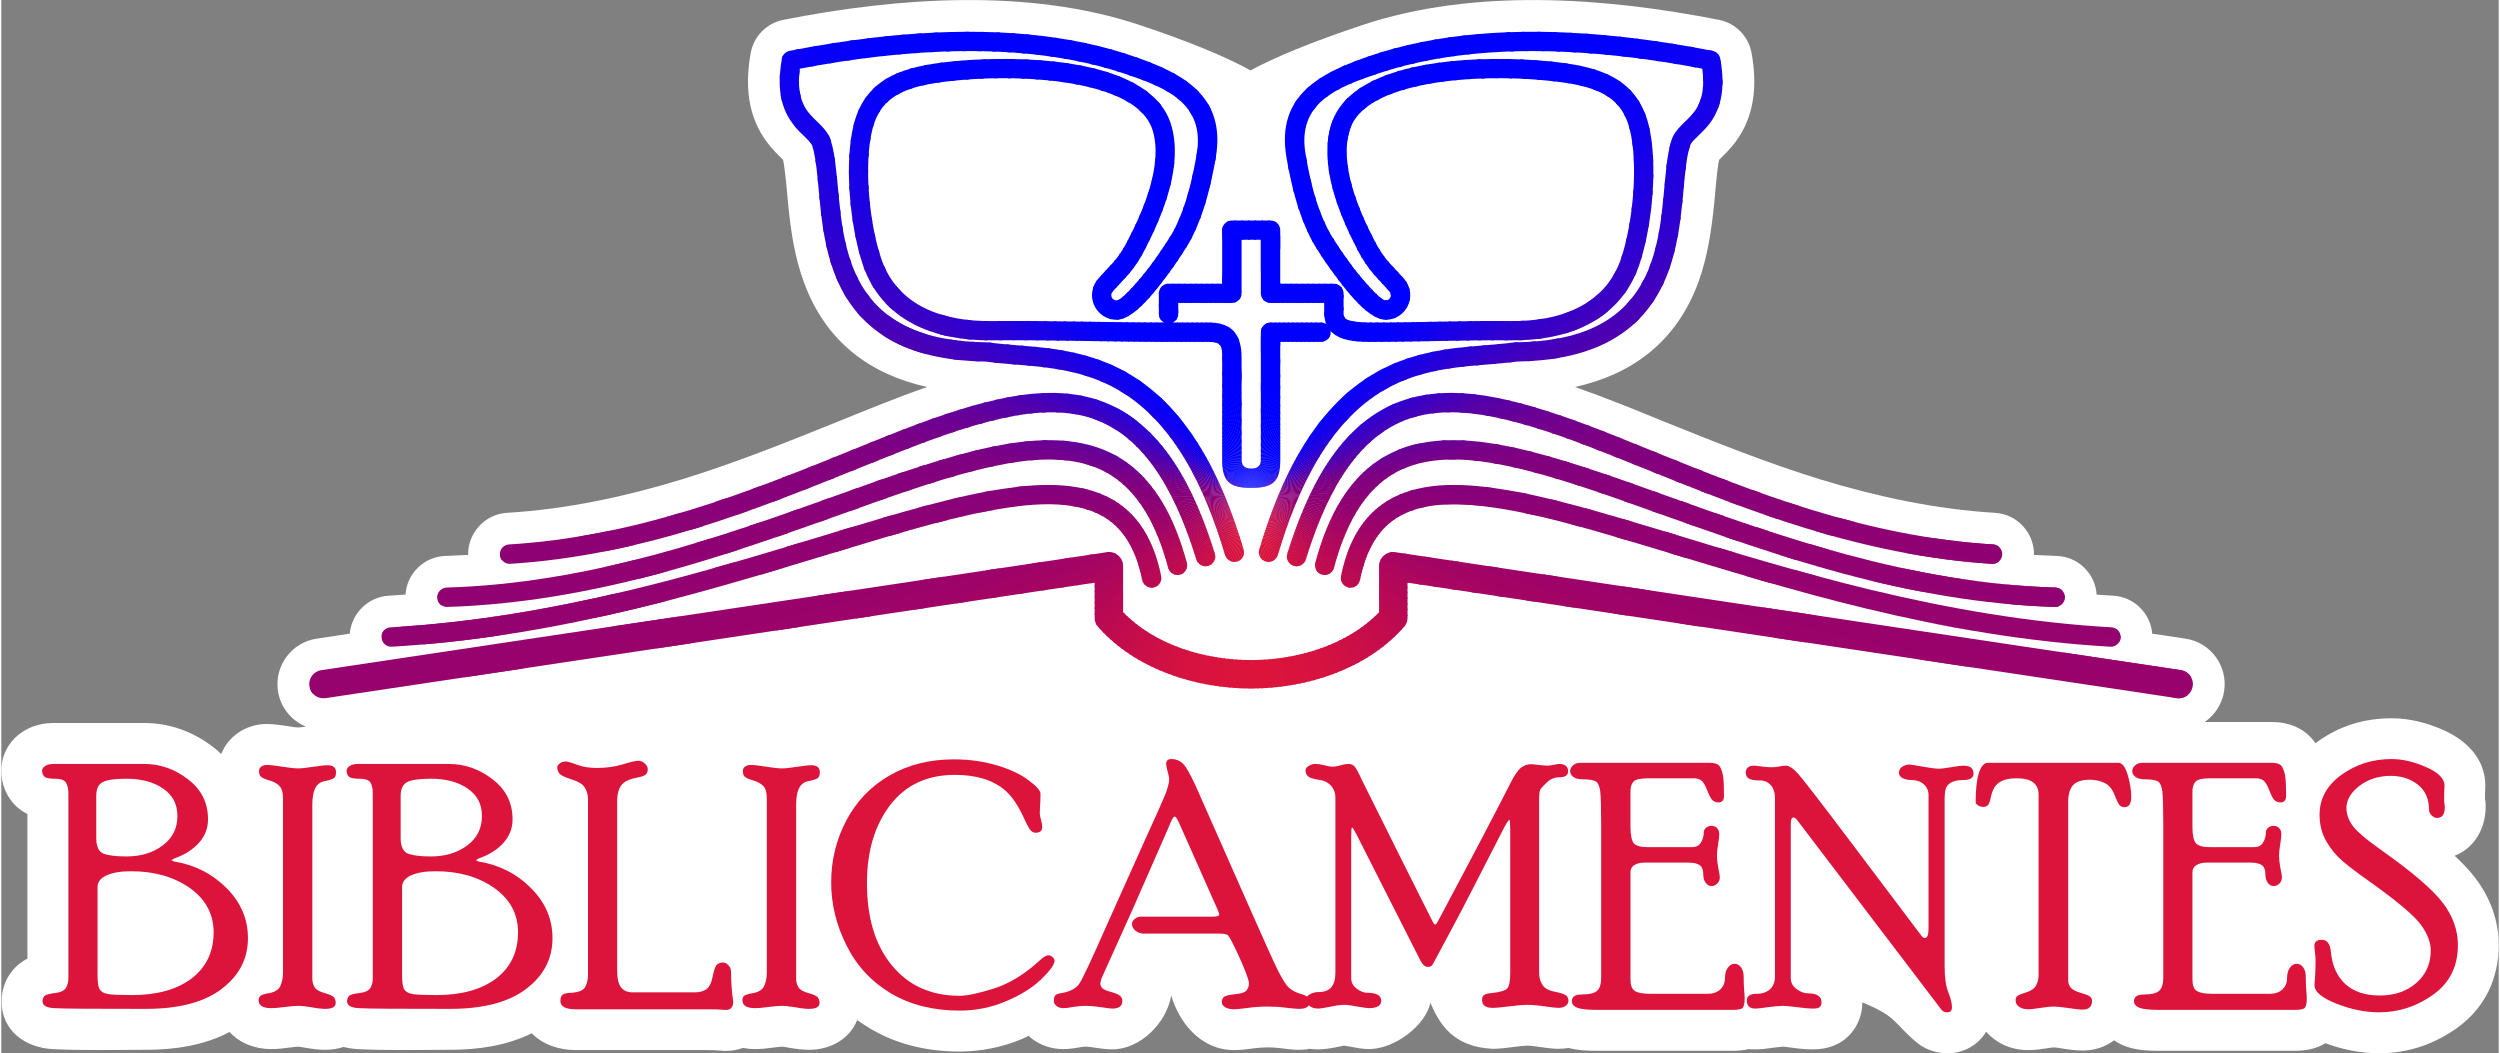 <?xml version="1.0" encoding="UTF-8"?>
<!DOCTYPE svg PUBLIC "-//W3C//DTD SVG 1.1//EN" "http://www.w3.org/Graphics/SVG/1.1/DTD/svg11.dtd">
<!-- Creator: CorelDRAW 2018 (64-Bit) -->
<svg xmlns="http://www.w3.org/2000/svg" xml:space="preserve" width="629px" height="265px" version="1.1" style="shape-rendering:geometricPrecision; text-rendering:geometricPrecision; image-rendering:optimizeQuality; fill-rule:evenodd; clip-rule:evenodd"
viewBox="0 0 173.85 73.32"
 xmlns:xlink="http://www.w3.org/1999/xlink">
 <rect x="0" y="0" width="173.85" height="73.32" fill="#808080" stroke="none"/>
 <defs>
  <style type="text/css">
   <![CDATA[
    .fil96 {fill:blue}
    .fil95 {fill:#0100FE}
    .fil94 {fill:#0200FD}
    .fil93 {fill:#0400FB}
    .fil92 {fill:#0600F9}
    .fil91 {fill:#0800F7}
    .fil90 {fill:#0B00F4}
    .fil89 {fill:#0E00F1}
    .fil88 {fill:#1100ED}
    .fil87 {fill:#1500E9}
    .fil86 {fill:#1900E6}
    .fil85 {fill:#1D00E1}
    .fil84 {fill:#2100DD}
    .fil83 {fill:#2600D8}
    .fil82 {fill:#2B00D3}
    .fil81 {fill:#2F00CF}
    .fil80 {fill:#3400CA}
    .fil79 {fill:#3900C4}
    .fil78 {fill:#3F00BF}
    .fil77 {fill:#4400BA}
    .fil76 {fill:#4900B5}
    .fil75 {fill:#4E00B0}
    .fil74 {fill:#5300AB}
    .fil73 {fill:#5800A6}
    .fil72 {fill:#5D00A1}
    .fil71 {fill:#62009C}
    .fil70 {fill:#670097}
    .fil69 {fill:#6C0093}
    .fil68 {fill:#70008F}
    .fil67 {fill:#74008B}
    .fil66 {fill:#780087}
    .fil65 {fill:#7C0084}
    .fil64 {fill:#7F0080}
    .fil63 {fill:#81007F}
    .fil62 {fill:#83007D}
    .fil61 {fill:#85007C}
    .fil60 {fill:#86007B}
    .fil59 {fill:#880079}
    .fil58 {fill:#8A0078}
    .fil57 {fill:#8B0176}
    .fil56 {fill:#8D0175}
    .fil55 {fill:#8F0173}
    .fil54 {fill:#910172}
    .fil53 {fill:#920171}
    .fil52 {fill:#94026F}
    .fil51 {fill:#96026E}
    .fil50 {fill:#98026C}
    .fil49 {fill:#9A026B}
    .fil48 {fill:#9B036A}
    .fil47 {fill:#9D0368}
    .fil46 {fill:#9F0367}
    .fil45 {fill:#A10465}
    .fil44 {fill:#A30464}
    .fil43 {fill:#A40463}
    .fil42 {fill:#A60561}
    .fil41 {fill:#A80560}
    .fil40 {fill:#AA065F}
    .fil39 {fill:#AC065D}
    .fil38 {fill:#AD065C}
    .fil37 {fill:#AF075B}
    .fil36 {fill:#B1075A}
    .fil35 {fill:#B20858}
    .fil34 {fill:#B40857}
    .fil33 {fill:#B60856}
    .fil32 {fill:#B80955}
    .fil31 {fill:#B90954}
    .fil30 {fill:#BB0A52}
    .fil29 {fill:#BC0A51}
    .fil28 {fill:#BE0B50}
    .fil27 {fill:#C00B4F}
    .fil26 {fill:#C10B4E}
    .fil25 {fill:#C30C4D}
    .fil24 {fill:#C40C4C}
    .fil23 {fill:#C60D4B}
    .fil22 {fill:#C70D4A}
    .fil21 {fill:#C80E49}
    .fil20 {fill:#CA0E48}
    .fil19 {fill:#CB0E47}
    .fil18 {fill:#CC0F46}
    .fil17 {fill:#CD0F46}
    .fil16 {fill:#CF1045}
    .fil15 {fill:#D01044}
    .fil14 {fill:#D11043}
    .fil13 {fill:#D21143}
    .fil12 {fill:#D31142}
    .fil11 {fill:#D41141}
    .fil10 {fill:#D51241}
    .fil9 {fill:#D61240}
    .fil7 {fill:#D7123F}
    .fil8 {fill:#D71240}
    .fil6 {fill:#D8133F}
    .fil5 {fill:#D9133E}
    .fil4 {fill:#DA133D}
    .fil2 {fill:#DB143C}
    .fil3 {fill:#DB143D}
    .fil1 {fill:crimson}
    .fil0 {fill:white}
    .fil97 {fill:crimson;fill-rule:nonzero}
   ]]>
  </style>
    <clipPath id="id0">
     <path d="M92.54 23.04c0,0.03 0,0.06 0,0.09 0,0.37 -0.3,0.67 -0.67,0.67l-2.84 0 0 8.24c0,1.56 -0.59,1.92 -2.02,1.92 -1.42,0 -2.02,-0.36 -2.02,-1.92 0,-2.56 0,-4.58 0,-7.14 0,-0.84 -0.07,-1.1 -0.96,-1.1l-2.78 0c-4.1,0 -8.21,-0.15 -12.32,-0.11 -3.9,0.05 -7.64,-1.32 -8.97,-5.3 -0.88,-2.65 -1.3,-7 -0.62,-9.72 0.85,-3.38 3.66,-4.05 6.71,-4.38 4.05,-0.43 13.85,-0.52 15.37,4.35 0.88,2.83 -0.53,6.24 -1.82,8.75 -0.33,0.64 -0.7,1.21 -1.18,1.76 -0.35,0.39 -0.73,0.77 -1.07,1.16 -0.05,0.07 -0.08,0.15 -0.08,0.24 0,0.2 0.16,0.36 0.37,0.36 0.42,0 1.92,-1.85 2.2,-2.22 0.42,-0.55 0.81,-1.11 1.18,-1.68 0.25,-0.37 0.49,-0.75 0.69,-1.14 0.79,-1.61 1.19,-3.36 1.5,-5.11 0.63,-3.61 -2.2,-4.69 -5.07,-5.65 -6.98,-2.33 -15.4,-1.7 -22.55,-0.33 -0.14,1.03 -0.09,2.13 0.56,3 0.51,0.67 1.33,1.14 1.59,1.99 0.19,0.6 0.28,1.24 0.35,1.86 0.09,0.73 0.15,1.45 0.22,2.18 0.15,1.55 0.36,3.13 0.9,4.6 1.54,4.22 5.22,5.36 9.37,5.42 0.03,0 0.05,0 0.08,0 1.43,0.19 2.87,0.24 4.3,0.42 1.7,0.23 3.34,0.63 4.88,1.41 4.77,2.41 7.19,7.72 8.64,12.59 0.11,0.36 -0.09,0.73 -0.45,0.84 -0.35,0.11 -0.73,-0.1 -0.84,-0.45 -1.33,-4.48 -3.56,-9.56 -7.96,-11.78 -1.4,-0.71 -2.9,-1.07 -4.45,-1.27 -1.41,-0.19 -2.84,-0.23 -4.26,-0.42 -4.72,-0.07 -8.84,-1.54 -10.58,-6.29 -0.58,-1.59 -0.81,-3.27 -0.97,-4.94 -0.07,-0.72 -0.13,-1.44 -0.21,-2.15 -0.07,-0.54 -0.14,-1.1 -0.3,-1.62 -0.01,-0.02 -0.02,-0.04 -0.03,-0.07 -0.09,-0.2 -0.31,-0.41 -0.46,-0.56 -0.32,-0.3 -0.63,-0.6 -0.89,-0.95 -1,-1.32 -1.02,-2.94 -0.74,-4.51 0.05,-0.27 0.26,-0.48 0.53,-0.54 7.51,-1.47 16.34,-2.16 23.7,0.3 3.56,1.19 6.73,2.75 5.97,7.15 -0.33,1.89 -0.77,3.74 -1.62,5.47 -0.22,0.45 -0.5,0.87 -0.77,1.29 -0.39,0.6 -0.8,1.18 -1.24,1.75 -0.65,0.86 -2.12,2.76 -3.27,2.76 -0.95,0 -1.71,-0.77 -1.71,-1.71 0,-0.4 0.13,-0.78 0.39,-1.1 0.35,-0.41 0.74,-0.79 1.09,-1.19 0.41,-0.46 0.71,-0.95 0.99,-1.49 1.11,-2.13 2.49,-5.32 1.74,-7.73 -0.05,-0.16 -0.12,-0.32 -0.2,-0.47 -1.23,-2.32 -5.7,-2.91 -8.06,-3.06 -1.89,-0.12 -3.81,-0.08 -5.69,0.12 -1.41,0.15 -3.25,0.4 -4.37,1.35 -0.63,0.53 -0.98,1.23 -1.18,2.02 -0.62,2.46 -0.21,6.56 0.6,8.96 1.13,3.4 4.39,4.42 7.67,4.39 4.02,-0.04 8.03,0.1 12.04,0.1 -0.22,-0.11 -0.37,-0.34 -0.37,-0.6l0 -1.43c0,-0.37 0.3,-0.67 0.67,-0.67l3.74 0 0 -3.73c0,-0.37 0.3,-0.67 0.67,-0.67l2.69 0c0.38,0 0.68,0.3 0.68,0.67l0 3.73 3.73 0c0.37,0 0.68,0.3 0.68,0.67l0 1.46c0.01,0.08 0.04,0.18 0.09,0.25 0.24,0.32 1.54,0.32 1.92,0.32 3.21,0.01 6.43,-0.14 9.64,-0.1 3.28,0.03 6.54,-0.99 7.68,-4.39 0.8,-2.4 1.21,-6.5 0.59,-8.96 -0.2,-0.79 -0.55,-1.49 -1.18,-2.02 -1.11,-0.95 -2.95,-1.2 -4.37,-1.35 -1.88,-0.2 -3.8,-0.24 -5.69,-0.12 -2.4,0.16 -7.4,0.79 -8.25,3.53 -0.75,2.41 0.63,5.6 1.73,7.73 0.28,0.54 0.59,1.03 0.99,1.49 0.36,0.4 0.74,0.78 1.1,1.19 0,0.01 0,0.01 0,0.01 0.25,0.31 0.39,0.69 0.39,1.09 0,0.94 -0.77,1.71 -1.71,1.71 -1.16,0 -2.62,-1.9 -3.28,-2.76 -0.43,-0.57 -0.85,-1.15 -1.24,-1.75 -0.27,-0.42 -0.54,-0.84 -0.76,-1.29 -0.85,-1.73 -1.29,-3.58 -1.62,-5.47 -0.77,-4.4 2.41,-5.96 5.96,-7.15 7.37,-2.46 16.19,-1.77 23.7,-0.3 0.28,0.06 0.48,0.27 0.53,0.54 0.29,1.57 0.26,3.19 -0.73,4.51 -0.27,0.35 -0.58,0.65 -0.89,0.95 -0.16,0.15 -0.38,0.36 -0.47,0.56 -0.01,0.03 -0.01,0.05 -0.02,0.07 -0.16,0.52 -0.24,1.08 -0.3,1.62 -0.09,0.71 -0.14,1.43 -0.21,2.15 -0.17,1.67 -0.4,3.35 -0.98,4.94 -1.74,4.75 -5.86,6.22 -10.58,6.29 -1.41,0.19 -2.84,0.23 -4.25,0.42 -1.55,0.2 -3.04,0.56 -4.43,1.27 -4.38,2.22 -6.61,7.31 -7.94,11.78 -0.11,0.35 -0.49,0.56 -0.84,0.45 -0.35,-0.11 -0.56,-0.48 -0.45,-0.84 1.45,-4.86 3.86,-10.18 8.62,-12.59 1.53,-0.78 3.16,-1.18 4.87,-1.41 1.42,-0.18 2.86,-0.23 4.29,-0.42 0.02,0 0.05,0 0.08,0 4.15,-0.06 7.83,-1.2 9.37,-5.42 0.54,-1.47 0.75,-3.05 0.9,-4.6 0.07,-0.73 0.13,-1.45 0.21,-2.18 0.07,-0.62 0.17,-1.26 0.35,-1.86 0.27,-0.85 1.09,-1.32 1.59,-1.99 0.66,-0.87 0.7,-1.97 0.56,-3 -7.15,-1.37 -15.57,-2 -22.55,0.33 -2.86,0.96 -5.7,2.04 -5.06,5.65 0.3,1.75 0.7,3.5 1.5,5.11 0.19,0.39 0.44,0.77 0.68,1.14 0.37,0.57 0.77,1.13 1.18,1.68 0.29,0.37 1.78,2.22 2.21,2.22 0.2,0 0.36,-0.16 0.36,-0.36 0,-0.08 -0.02,-0.17 -0.07,-0.22 -0.34,-0.41 -0.72,-0.78 -1.07,-1.18 -0.48,-0.55 -0.85,-1.12 -1.18,-1.76 -1.3,-2.51 -2.71,-5.92 -1.82,-8.75 1.52,-4.87 11.32,-4.78 15.37,-4.35 3.05,0.33 5.85,1 6.71,4.38 0.68,2.72 0.26,7.07 -0.63,9.72 -1.33,3.98 -5.07,5.35 -8.96,5.3 -3.21,-0.03 -6.42,0.11 -9.63,0.11 -0.92,0 -2.24,-0.01 -2.91,-0.76zm-0.3 -0.47c-0.07,-0.17 -0.11,-0.35 -0.14,-0.54 -0.01,-0.03 -0.01,-0.06 -0.01,-0.1l0 -0.84 -3.74 0c-0.37,0 -0.67,-0.3 -0.67,-0.67l0 -3.73 -1.34 0 0 3.73c0,0.37 -0.31,0.67 -0.68,0.67l-3.73 0 0 0.76c0,0.26 -0.15,0.49 -0.37,0.6l2.47 0c1.66,0 2.31,0.85 2.31,2.45 0,2.58 0,4.57 0,7.14 0,0.52 0.42,0.58 0.67,0.58 0.25,0 0.67,-0.06 0.67,-0.58l0 -8.91c0,-0.37 0.3,-0.68 0.67,-0.68l3.52 0c0.14,0 0.26,0.05 0.37,0.12zm-9.05 16.38c-1.18,-3.79 -3.19,-8.5 -7.3,-9.84 -2.29,-0.74 -4.85,-0.36 -7.13,0.23 -1.48,0.38 -2.93,0.87 -4.36,1.4 -1.63,0.61 -3.24,1.26 -4.85,1.91 -3.67,1.48 -7.35,2.95 -11.13,4.11 -4.24,1.3 -8.57,2.21 -13,2.49 -0.37,0.02 -0.69,-0.27 -0.71,-0.64 -0.03,-0.36 0.26,-0.69 0.63,-0.71 4.32,-0.26 8.55,-1.15 12.68,-2.42 3.75,-1.15 7.39,-2.61 11.02,-4.08 3.07,-1.24 6.17,-2.54 9.38,-3.37 2.55,-0.66 5.33,-1.03 7.88,-0.2 4.61,1.5 6.85,6.45 8.18,10.72 0.11,0.36 -0.09,0.73 -0.45,0.84 -0.35,0.11 -0.73,-0.08 -0.84,-0.44zm-1.96 0.58c-0.72,-2.68 -1.99,-5.55 -4.64,-6.81 -2.26,-1.08 -5.07,-0.78 -7.45,-0.28 -1.65,0.35 -3.28,0.83 -4.89,1.35 -1.86,0.6 -3.71,1.27 -5.55,1.93 -4.24,1.51 -8.49,3.02 -12.84,4.19 -4.85,1.3 -9.8,2.19 -14.82,2.34 -0.37,0.01 -0.68,-0.28 -0.7,-0.65 -0.01,-0.37 0.29,-0.68 0.66,-0.7 4.91,-0.14 9.76,-1.01 14.51,-2.29 4.31,-1.16 8.53,-2.65 12.74,-4.16 1.85,-0.67 3.71,-1.33 5.59,-1.94 1.65,-0.53 3.32,-1.03 5.02,-1.39 2.7,-0.56 5.75,-0.84 8.31,0.38 3.05,1.45 4.52,4.59 5.36,7.68 0.09,0.36 -0.12,0.73 -0.48,0.83 -0.35,0.09 -0.73,-0.12 -0.82,-0.48zm-1.81 0.85c-0.33,-1.62 -0.98,-3.23 -2.38,-4.21 -1.93,-1.35 -4.83,-1.16 -7.05,-0.82 -1.74,0.26 -3.46,0.67 -5.17,1.12 -2.04,0.55 -4.07,1.16 -6.09,1.77 -4.82,1.46 -9.63,2.94 -14.53,4.12 -5.59,1.35 -11.28,2.33 -17.03,2.66 -0.36,0.02 -0.68,-0.27 -0.7,-0.64 -0.03,-0.37 0.26,-0.69 0.63,-0.71 5.67,-0.32 11.27,-1.29 16.79,-2.62 4.86,-1.17 9.65,-2.64 14.45,-4.1 2.04,-0.61 4.08,-1.23 6.14,-1.78 1.75,-0.46 3.52,-0.89 5.31,-1.15 2.61,-0.4 5.75,-0.54 8.02,1.04 1.7,1.19 2.53,3.07 2.93,5.05 0.07,0.36 -0.16,0.72 -0.52,0.79 -0.37,0.08 -0.72,-0.16 -0.8,-0.52zm13.84 -0.27c0.4,-1.98 1.23,-3.86 2.93,-5.05 2.27,-1.58 5.41,-1.44 8.02,-1.04 1.79,0.26 3.56,0.69 5.31,1.15 2.06,0.55 4.1,1.17 6.14,1.78 4.79,1.46 9.59,2.93 14.45,4.1 5.52,1.33 11.12,2.3 16.79,2.62 0.37,0.02 0.66,0.34 0.63,0.71 -0.02,0.37 -0.34,0.66 -0.71,0.64 -5.74,-0.33 -11.43,-1.31 -17.02,-2.66 -4.9,-1.18 -9.71,-2.66 -14.53,-4.12 -2.02,-0.61 -4.05,-1.22 -6.09,-1.77 -1.71,-0.45 -3.43,-0.86 -5.17,-1.12 -2.22,-0.34 -5.12,-0.53 -7.05,0.82 -1.4,0.98 -2.05,2.59 -2.38,4.21 -0.08,0.36 -0.43,0.6 -0.8,0.52 -0.36,-0.07 -0.59,-0.43 -0.52,-0.79zm-1.79 -0.93c0.83,-3.09 2.31,-6.23 5.36,-7.68 2.56,-1.22 5.61,-0.94 8.31,-0.38 1.7,0.36 3.37,0.86 5.02,1.39 1.88,0.61 3.74,1.27 5.59,1.94 4.21,1.51 8.43,3 12.74,4.16 4.75,1.28 9.6,2.15 14.51,2.29 0.37,0.02 0.67,0.33 0.66,0.7 -0.02,0.37 -0.33,0.66 -0.7,0.65 -5.02,-0.15 -9.97,-1.04 -14.82,-2.34 -4.35,-1.17 -8.6,-2.68 -12.84,-4.19 -1.84,-0.66 -3.69,-1.33 -5.55,-1.93 -1.61,-0.52 -3.24,-1 -4.89,-1.35 -2.38,-0.5 -5.19,-0.8 -7.46,0.28 -2.64,1.26 -3.91,4.13 -4.63,6.81 -0.09,0.36 -0.47,0.57 -0.82,0.48 -0.36,-0.1 -0.57,-0.47 -0.48,-0.83zm-1.95 -0.63c1.33,-4.27 3.57,-9.22 8.18,-10.72 2.55,-0.83 5.33,-0.46 7.88,0.2 3.21,0.83 6.31,2.13 9.38,3.37 3.63,1.47 7.27,2.93 11.02,4.08 4.13,1.27 8.36,2.16 12.68,2.42 0.37,0.02 0.65,0.35 0.63,0.71 -0.02,0.37 -0.34,0.66 -0.71,0.64 -4.43,-0.28 -8.76,-1.19 -13,-2.49 -3.78,-1.16 -7.46,-2.63 -11.13,-4.11 -1.61,-0.65 -3.22,-1.3 -4.85,-1.91 -1.43,-0.53 -2.88,-1.02 -4.36,-1.4 -2.28,-0.59 -4.84,-0.97 -7.13,-0.23 -4.11,1.34 -6.12,6.05 -7.3,9.84 -0.11,0.36 -0.49,0.55 -0.84,0.44 -0.36,-0.11 -0.56,-0.48 -0.45,-0.84zm8.37 2.01l0 2.44c0,0.25 -0.08,0.47 -0.25,0.65 -2.6,2.95 -6.8,4.28 -10.64,4.28 -3.84,0 -8.04,-1.33 -10.64,-4.28 -0.17,-0.18 -0.25,-0.4 -0.25,-0.65l0 -2.44 -53.54 8.04c-0.54,0.08 -1.04,-0.29 -1.12,-0.83 -0.09,-0.54 0.29,-1.04 0.83,-1.12l54.67 -8.21c0.29,-0.05 0.57,0.03 0.8,0.23 0.22,0.19 0.34,0.45 0.34,0.75l0 3.19c2.23,2.32 5.76,3.34 8.91,3.34 3.14,0 6.68,-1.02 8.91,-3.33l0 -3.2c0,-0.3 0.12,-0.56 0.34,-0.75 0.23,-0.2 0.5,-0.28 0.8,-0.23l54.67 8.21c0.54,0.08 0.92,0.58 0.83,1.12 -0.08,0.54 -0.58,0.91 -1.12,0.83l-53.54 -8.04z"/>
    </clipPath>
 </defs>
 <g id="Layer_x0020_1">
  <path class="fil0" d="M86.96 4.9c1.69,-0.91 4.2,-1.96 7.77,-3.15 7.78,-2.6 16.9,-1.93 24.83,-0.37 1.17,0.23 2.07,1.14 2.28,2.31 0.4,2.2 0.24,4.4 -1.15,6.23 -0.33,0.44 -0.72,0.82 -1.11,1.21 0,0 0,0 0,0 -0.07,0.3 -0.1,0.62 -0.14,0.92 -0.08,0.7 -0.13,1.4 -0.2,2.1 -0.19,1.87 -0.46,3.72 -1.1,5.49 -1.56,4.24 -4.71,6.44 -8.59,7.3 2.1,0.73 4.17,1.58 6.23,2.42 3.58,1.44 7.16,2.88 10.84,4.01 3.96,1.21 8.04,2.08 12.18,2.33 1.53,0.09 2.73,1.4 2.7,2.93 0.52,0.03 1.05,0.05 1.57,0.07 1.5,0.04 2.7,1.23 2.79,2.69 0.39,0.03 0.78,0.06 1.17,0.08 1.44,0.08 2.59,1.24 2.7,2.64l2.32 0.35c1.75,0.26 2.95,1.9 2.69,3.64 -0.14,0.91 -0.65,1.67 -1.35,2.16l4.65 0c1.17,0 2.28,0.41 2.99,1.39 0.02,0.03 0.04,0.06 0.06,0.08 0.05,-0.03 0.09,-0.06 0.14,-0.09 1.52,-1.11 3.28,-1.64 5.16,-1.64 1.22,0 2.42,0.3 3.54,0.79 1.64,0.71 2.99,2 2.99,3.91 0,0.16 -0.01,0.32 -0.02,0.49 0,0.14 0,0.28 0,0.43 0,0.05 0.01,0.09 0.02,0.14l0.02 0.2 0 0.2c0,1.56 -0.82,2.9 -2.16,3.41 0.54,0.5 1.04,1.02 1.44,1.55 1.04,1.37 1.63,2.95 1.63,4.67 0,2.36 -0.98,4.39 -2.9,5.77 -1.61,1.15 -3.44,1.76 -5.42,1.76 -1.28,0 -2.54,-0.25 -3.74,-0.7 -0.63,0.39 -1.36,0.53 -2.13,0.53l-9.46 0c-0.81,0 -1.69,-0.05 -2.44,-0.36 -0.25,-0.1 -0.48,-0.23 -0.69,-0.37 -0.59,0.45 -1.34,0.71 -2.18,0.71 -0.49,0 -0.99,-0.07 -1.47,-0.15 -0.18,-0.03 -0.39,-0.06 -0.53,-0.07 -0.15,0.01 -0.31,0.04 -0.45,0.06 -0.44,0.07 -0.9,0.13 -1.35,0.13 -0.77,0 -1.52,-0.2 -2.17,-0.63 -0.28,-0.18 -0.53,-0.4 -0.75,-0.65 -0.54,0.9 -1.52,1.5 -2.69,1.5 -0.8,0 -1.56,-0.26 -2.18,-0.78 -1.66,-1.41 -1.31,-1.76 -3.75,-2.76 0,0.79 -0.27,1.55 -0.79,2.16 -0.7,0.79 -1.61,1.11 -2.65,1.11 -0.49,0 -0.99,-0.05 -1.48,-0.12 -0.21,-0.02 -0.44,-0.06 -0.58,-0.07 -0.21,0.01 -0.46,0.05 -0.67,0.07 -0.41,0.06 -0.86,0.12 -1.28,0.12 -0.15,0 -0.29,0 -0.44,-0.02 -0.36,0.08 -0.74,0.12 -1.13,0.12l-9.46 0c-0.65,0 -1.34,-0.03 -1.97,-0.2 -0.23,0.04 -0.47,0.06 -0.71,0.06 -0.46,0 -0.95,-0.08 -1.4,-0.14 -0.26,-0.04 -0.55,-0.08 -0.8,-0.08 -0.25,0.01 -0.55,0.05 -0.81,0.08 -0.51,0.07 -1.05,0.14 -1.56,0.14 -2.82,-0.13 -3.74,-1.81 -4.34,-3.21 -0.3,1.53 -2.44,3.23 -4.28,3.23 -0.42,0 -0.89,-0.09 -1.3,-0.17 -0.14,-0.02 -0.28,-0.05 -0.42,-0.07 -0.12,0.02 -0.25,0.05 -0.36,0.07 -0.47,0.1 -0.98,0.19 -1.47,0.19 -0.19,0 -0.38,-0.01 -0.56,-0.04 -0.25,0.05 -0.5,0.07 -0.76,0.07 -0.41,0 -0.85,-0.06 -1.26,-0.11 -0.31,-0.04 -0.63,-0.06 -0.94,-0.06 -0.32,0 -0.64,0.03 -0.95,0.07 -0.44,0.06 -0.91,0.12 -1.35,0.12 -2.36,0 -3.84,-1.94 -4.39,-3.8 -0.31,1.89 -2.14,3.75 -4.1,3.75 -0.4,0 -0.83,-0.06 -1.22,-0.12 -0.2,-0.03 -0.43,-0.07 -0.63,-0.07 -0.13,0 -0.25,0.02 -0.38,0.04 -0.38,0.07 -0.78,0.13 -1.18,0.13 -0.82,0 -1.61,-0.26 -2.26,-0.78 -0.05,-0.05 -0.1,-0.09 -0.15,-0.14 -0.17,0.08 -0.34,0.16 -0.5,0.23 -1.38,0.57 -2.83,0.86 -4.32,0.86 -2.19,0 -4.31,-0.47 -6.2,-1.59 -0.32,-0.19 -0.62,-0.39 -0.92,-0.6 -0.51,1.3 -1.84,2.07 -3.34,2.07 -0.48,0 -0.97,-0.07 -1.44,-0.15 -0.15,-0.03 -0.34,-0.06 -0.46,-0.07 -0.18,0.01 -0.38,0.04 -0.56,0.06 -0.43,0.06 -0.88,0.11 -1.31,0.11 -0.29,0 -0.58,-0.03 -0.85,-0.08 -0.46,0.17 -0.98,0.24 -1.53,0.19l-0.09 -0.01c-0.28,-0.03 -0.61,-0.03 -0.89,-0.03l-9.11 0c-1.2,0 -2.33,-0.4 -3.07,-1.17 -1.74,0.86 -3.74,1.15 -5.68,1.15 -2.11,0 -4.37,0.06 -6.48,-0.05 -0.33,-0.02 -0.64,-0.07 -0.94,-0.15 -0.4,0.13 -0.83,0.2 -1.27,0.2 -0.48,0 -0.97,-0.07 -1.44,-0.15 -0.15,-0.03 -0.34,-0.06 -0.46,-0.07 -0.18,0.01 -0.38,0.04 -0.56,0.06 -0.43,0.06 -0.88,0.11 -1.31,0.11 -1.15,0 -2.21,-0.43 -2.9,-1.19 -1.77,0.94 -3.84,1.24 -5.83,1.24 -2.12,0 -4.38,0.06 -6.49,-0.05 -1.9,-0.1 -3.55,-1.28 -3.55,-3.32 0,-0.8 0.28,-1.57 0.75,-2.13 0.3,-0.38 0.66,-0.65 1.05,-0.85l0 -10.06c-0.28,-0.14 -0.55,-0.33 -0.8,-0.56l-0.04 -0.04c-0.64,-0.65 -0.98,-1.51 -0.98,-2.42 0,-1.18 0.63,-2.22 1.65,-2.81 0.6,-0.35 1.28,-0.51 1.98,-0.51l6.32 0c1.76,0 3.38,0.59 4.78,1.66 0.21,0.16 0.4,0.32 0.58,0.5 0.22,-0.56 0.6,-1.05 1.1,-1.42 0.6,-0.44 1.31,-0.67 2.05,-0.67 0.51,0 1.05,0.08 1.55,0.16 0.2,0.03 0.46,0.08 0.65,0.08 0.17,0 0.37,-0.03 0.54,-0.06 -1,-0.42 -1.77,-1.33 -1.94,-2.48 -0.26,-1.74 0.94,-3.38 2.69,-3.64l2.31 -0.35c0.12,-1.4 1.27,-2.56 2.71,-2.64 0.39,-0.02 0.78,-0.05 1.17,-0.08 0.09,-1.46 1.29,-2.65 2.79,-2.69 0.52,-0.02 1.05,-0.04 1.57,-0.07 -0.03,-1.53 1.17,-2.84 2.7,-2.93 4.14,-0.25 8.22,-1.12 12.18,-2.33 3.68,-1.13 7.26,-2.57 10.83,-4.01 2.07,-0.84 4.14,-1.69 6.24,-2.42 -3.88,-0.86 -7.03,-3.06 -8.58,-7.3 -0.65,-1.77 -0.92,-3.62 -1.1,-5.49 -0.07,-0.7 -0.12,-1.4 -0.21,-2.1 -0.03,-0.3 -0.07,-0.62 -0.14,-0.92 0,0 0,0 0,0 -0.39,-0.39 -0.77,-0.77 -1.1,-1.21 -1.39,-1.83 -1.55,-4.03 -1.15,-6.23 0.21,-1.17 1.11,-2.08 2.28,-2.31 7.93,-1.56 17.05,-2.23 24.82,0.37 3.56,1.19 6.04,2.24 7.69,3.15z"/>
  <g>
   <g style="clip-path:url(#id0)">
    <polygon class="fil1" points="87.01,34.52 86.56,108.07 83.85,108 "/>
    <polygon id="1" class="fil1" points="87.01,34.52 84.3,108.01 82.05,107.9 "/>
    <polygon id="2" class="fil1" points="87.01,34.52 82.5,107.92 80.25,107.75 "/>
    <polygon id="3" class="fil2" points="87.01,34.52 80.7,107.79 78.45,107.56 "/>
    <polygon id="4" class="fil3" points="87.01,34.52 78.9,107.61 76.66,107.33 "/>
    <polygon id="5" class="fil3" points="87.01,34.52 77.11,107.39 74.88,107.05 "/>
    <polygon id="6" class="fil4" points="87.01,34.52 75.33,107.12 73.1,106.73 "/>
    <polygon id="7" class="fil4" points="87.01,34.52 73.55,106.81 71.33,106.37 "/>
    <polygon id="8" class="fil5" points="87.01,34.52 71.78,106.46 69.58,105.96 "/>
    <polygon id="9" class="fil5" points="87.01,34.52 70.02,106.06 67.83,105.51 "/>
    <polygon id="10" class="fil6" points="87.01,34.52 68.26,105.62 66.09,105.02 "/>
    <polygon id="11" class="fil7" points="87.01,34.52 66.53,105.14 64.37,104.48 "/>
    <polygon id="12" class="fil8" points="87.01,34.52 64.8,104.61 62.66,103.9 "/>
    <polygon id="13" class="fil9" points="87.01,34.52 63.08,104.05 60.96,103.29 "/>
    <polygon id="14" class="fil10" points="87.01,34.52 61.38,103.44 59.28,102.62 "/>
    <polygon id="15" class="fil11" points="87.01,34.52 59.7,102.79 57.62,101.92 "/>
    <polygon id="16" class="fil12" points="87.01,34.52 58.03,102.1 55.97,101.18 "/>
    <polygon id="17" class="fil13" points="87.01,34.52 56.38,101.36 54.34,100.4 "/>
    <polygon id="18" class="fil14" points="87.01,34.52 54.75,100.59 52.74,99.57 "/>
    <polygon id="19" class="fil15" points="87.01,34.52 53.14,99.78 51.15,98.71 "/>
    <polygon id="20" class="fil16" points="87.01,34.52 51.55,98.93 49.58,97.81 "/>
    <polygon id="21" class="fil17" points="87.01,34.52 49.98,98.04 48.04,96.87 "/>
    <polygon id="22" class="fil18" points="87.01,34.52 48.43,97.11 46.52,95.9 "/>
    <polygon id="23" class="fil19" points="87.01,34.52 46.9,96.14 45.03,94.88 "/>
    <polygon id="24" class="fil20" points="87.01,34.52 45.4,95.14 43.56,93.84 "/>
    <polygon id="25" class="fil21" points="87.01,34.52 43.93,94.1 42.11,92.75 "/>
    <polygon id="26" class="fil22" points="87.01,34.52 42.48,93.02 40.7,91.63 "/>
    <polygon id="27" class="fil23" points="87.01,34.52 41.05,91.91 39.31,90.48 "/>
    <polygon id="28" class="fil24" points="87.01,34.52 39.66,90.76 37.95,89.29 "/>
    <polygon id="29" class="fil25" points="87.01,34.52 38.29,89.58 36.62,88.07 "/>
    <polygon id="30" class="fil26" points="87.01,34.52 36.95,88.37 35.32,86.81 "/>
    <polygon id="31" class="fil27" points="87.01,34.52 35.65,87.12 34.05,85.53 "/>
    <polygon id="32" class="fil28" points="87.01,34.52 34.37,85.85 32.81,84.21 "/>
    <polygon id="33" class="fil29" points="87.01,34.52 33.13,84.54 31.61,82.87 "/>
    <polygon id="34" class="fil30" points="87.01,34.52 31.91,83.2 30.44,81.49 "/>
    <polygon id="35" class="fil31" points="87.01,34.52 30.73,81.83 29.3,80.09 "/>
    <polygon id="36" class="fil32" points="87.01,34.52 29.59,80.44 28.2,78.66 "/>
    <polygon id="37" class="fil33" points="87.01,34.52 28.48,79.01 27.13,77.2 "/>
    <polygon id="38" class="fil34" points="87.01,34.52 27.4,77.56 26.1,75.72 "/>
    <polygon id="39" class="fil35" points="87.01,34.52 26.36,76.09 25.11,74.21 "/>
    <polygon id="40" class="fil36" points="87.01,34.52 25.36,74.59 24.15,72.68 "/>
    <polygon id="41" class="fil37" points="87.01,34.52 24.4,73.06 23.24,71.12 "/>
    <polygon id="42" class="fil38" points="87.01,34.52 23.47,71.51 22.36,69.55 "/>
    <polygon id="43" class="fil39" points="87.01,34.52 22.58,69.94 21.51,67.95 "/>
    <polygon id="44" class="fil40" points="87.01,34.52 21.73,68.35 20.71,66.33 "/>
    <polygon id="45" class="fil41" points="87.01,34.52 20.92,66.74 19.95,64.69 "/>
    <polygon id="46" class="fil42" points="87.01,34.52 20.14,65.1 19.23,63.04 "/>
    <polygon id="47" class="fil43" points="87.01,34.52 19.41,63.45 18.55,61.37 "/>
    <polygon id="48" class="fil44" points="87.01,34.52 18.72,61.78 17.91,59.68 "/>
    <polygon id="49" class="fil45" points="87.01,34.52 18.07,60.1 17.31,57.97 "/>
    <polygon id="50" class="fil46" points="87.01,34.52 17.46,58.4 16.76,56.26 "/>
    <polygon id="51" class="fil47" points="87.01,34.52 16.9,56.69 16.24,54.53 "/>
    <polygon id="52" class="fil48" points="87.01,34.52 16.37,54.96 15.77,52.78 "/>
    <polygon id="53" class="fil49" points="87.01,34.52 15.89,53.22 15.34,51.03 "/>
    <polygon id="54" class="fil50" points="87.01,34.52 15.45,51.47 14.96,49.27 "/>
    <polygon id="55" class="fil51" points="87.01,34.52 15.06,49.71 14.62,47.49 "/>
    <polygon id="56" class="fil52" points="87.01,34.52 14.71,47.93 14.32,45.71 "/>
    <polygon id="57" class="fil53" points="87.01,34.52 14.4,46.16 14.07,43.92 "/>
    <polygon id="58" class="fil54" points="87.01,34.52 14.13,44.37 13.86,42.13 "/>
    <polygon id="59" class="fil55" points="87.01,34.52 13.91,42.58 13.69,40.33 "/>
    <polygon id="60" class="fil56" points="87.01,34.52 13.74,40.78 13.57,38.53 "/>
    <polygon id="61" class="fil57" points="87.01,34.52 13.6,38.98 13.49,36.73 "/>
    <polygon id="62" class="fil58" points="87.01,34.52 13.51,37.18 13.46,34.92 "/>
    <polygon id="63" class="fil59" points="87.01,34.52 13.47,35.38 13.47,33.12 "/>
    <polygon id="64" class="fil60" points="87.01,34.52 13.47,33.57 13.52,31.31 "/>
    <polygon id="65" class="fil61" points="87.01,34.52 13.51,31.77 13.62,29.51 "/>
    <polygon id="66" class="fil62" points="87.01,34.52 13.6,29.96 13.77,27.71 "/>
    <polygon id="67" class="fil63" points="87.01,34.52 13.74,28.16 13.96,25.92 "/>
    <polygon id="68" class="fil64" points="87.01,34.52 13.91,26.37 14.19,24.13 "/>
    <polygon id="69" class="fil65" points="87.01,34.52 14.13,24.58 14.46,22.34 "/>
    <polygon id="70" class="fil66" points="87.01,34.52 14.4,22.79 14.78,20.57 "/>
    <polygon id="71" class="fil67" points="87.01,34.52 14.71,21.01 15.15,18.8 "/>
    <polygon id="72" class="fil68" points="87.01,34.52 15.06,19.24 15.55,17.04 "/>
    <polygon id="73" class="fil69" points="87.01,34.52 15.45,17.48 16,15.29 "/>
    <polygon id="74" class="fil70" points="87.01,34.52 15.89,15.73 16.49,13.56 "/>
    <polygon id="75" class="fil71" points="87.01,34.52 16.37,13.99 17.03,11.83 "/>
    <polygon id="76" class="fil72" points="87.01,34.52 16.9,12.26 17.61,10.12 "/>
    <polygon id="77" class="fil73" points="87.01,34.52 17.46,10.55 18.22,8.43 "/>
    <polygon id="78" class="fil74" points="87.01,34.52 18.07,8.85 18.88,6.75 "/>
    <polygon id="79" class="fil75" points="87.01,34.52 18.72,7.17 19.59,5.08 "/>
    <polygon id="80" class="fil76" points="87.01,34.52 19.41,5.5 20.33,3.44 "/>
    <polygon id="81" class="fil77" points="87.01,34.52 20.14,3.85 21.11,1.81 "/>
    <polygon id="82" class="fil78" points="87.01,34.52 20.92,2.22 21.93,0.2 "/>
    <polygon id="83" class="fil79" points="87.01,34.52 21.73,0.61 22.79,-1.38 "/>
    <polygon id="84" class="fil80" points="87.01,34.52 22.58,-0.98 23.69,-2.95 "/>
    <polygon id="85" class="fil81" points="87.01,34.52 23.47,-2.55 24.63,-4.49 "/>
    <polygon id="86" class="fil82" points="87.01,34.52 24.4,-4.1 25.6,-6.01 "/>
    <polygon id="87" class="fil83" points="87.01,34.52 25.36,-5.63 26.62,-7.5 "/>
    <polygon id="88" class="fil84" points="87.01,34.52 26.36,-7.13 27.66,-8.97 "/>
    <polygon id="89" class="fil85" points="87.01,34.52 27.4,-8.6 28.75,-10.41 "/>
    <polygon id="90" class="fil86" points="87.01,34.52 28.48,-10.05 29.87,-11.83 "/>
    <polygon id="91" class="fil87" points="87.01,34.52 29.59,-11.47 31.02,-13.22 "/>
    <polygon id="92" class="fil88" points="87.01,34.52 30.73,-12.87 32.21,-14.58 "/>
    <polygon id="93" class="fil89" points="87.01,34.52 31.91,-14.23 33.43,-15.91 "/>
    <polygon id="94" class="fil90" points="87.01,34.52 33.13,-15.57 34.68,-17.2 "/>
    <polygon id="95" class="fil91" points="87.01,34.52 34.37,-16.88 35.97,-18.47 "/>
    <polygon id="96" class="fil92" points="87.01,34.52 35.65,-18.15 37.28,-19.71 "/>
    <polygon id="97" class="fil93" points="87.01,34.52 36.95,-19.4 38.63,-20.91 "/>
    <polygon id="98" class="fil94" points="87.01,34.52 38.29,-20.61 40,-22.08 "/>
    <polygon id="99" class="fil95" points="87.01,34.52 39.66,-21.79 41.4,-23.22 "/>
    <polygon id="100" class="fil96" points="87.01,34.52 41.05,-22.93 42.83,-24.32 "/>
    <polygon id="101" class="fil96" points="87.01,34.52 42.48,-24.04 44.29,-25.38 "/>
    <polygon id="102" class="fil96" points="87.01,34.52 43.93,-25.11 45.77,-26.41 "/>
    <polygon id="103" class="fil96" points="87.01,34.52 45.4,-26.15 47.28,-27.41 "/>
    <polygon id="104" class="fil96" points="87.01,34.52 46.9,-27.16 48.81,-28.36 "/>
    <polygon id="105" class="fil96" points="87.01,34.52 48.43,-28.12 50.36,-29.28 "/>
    <polygon id="106" class="fil96" points="87.01,34.52 49.98,-29.05 51.94,-30.16 "/>
    <polygon id="107" class="fil96" points="87.01,34.52 51.55,-29.94 53.54,-31 "/>
    <polygon id="108" class="fil96" points="87.01,34.52 53.14,-30.79 55.15,-31.8 "/>
    <polygon id="109" class="fil96" points="87.01,34.52 54.75,-31.6 56.79,-32.56 "/>
    <polygon id="110" class="fil96" points="87.01,34.52 56.38,-32.37 58.45,-33.28 "/>
    <polygon id="111" class="fil96" points="87.01,34.52 58.03,-33.1 60.12,-33.96 "/>
    <polygon id="112" class="fil96" points="87.01,34.52 59.7,-33.79 61.81,-34.6 "/>
    <polygon id="113" class="fil96" points="87.01,34.52 61.38,-34.44 63.51,-35.19 "/>
    <polygon id="114" class="fil96" points="87.01,34.52 63.08,-35.04 65.23,-35.75 "/>
    <polygon id="115" class="fil96" points="87.01,34.52 64.8,-35.61 66.96,-36.26 "/>
    <polygon id="116" class="fil96" points="87.01,34.52 66.53,-36.13 68.7,-36.73 "/>
    <polygon id="117" class="fil96" points="87.01,34.52 68.26,-36.61 70.45,-37.16 "/>
    <polygon id="118" class="fil96" points="87.01,34.52 70.02,-37.05 72.22,-37.54 "/>
    <polygon id="119" class="fil96" points="87.01,34.52 71.78,-37.44 73.99,-37.88 "/>
    <polygon id="120" class="fil96" points="87.01,34.52 73.55,-37.79 75.77,-38.18 "/>
    <polygon id="121" class="fil96" points="87.01,34.52 75.33,-38.1 77.56,-38.43 "/>
    <polygon id="122" class="fil96" points="87.01,34.52 77.11,-38.37 79.35,-38.64 "/>
    <polygon id="123" class="fil96" points="87.01,34.52 78.9,-38.59 81.15,-38.81 "/>
    <polygon id="124" class="fil96" points="87.01,34.52 80.7,-38.76 82.95,-38.93 "/>
    <polygon id="125" class="fil96" points="87.01,34.52 82.5,-38.89 84.75,-39 "/>
    <polygon id="126" class="fil96" points="87.01,34.52 84.3,-38.98 86.56,-39.03 "/>
    <polygon id="127" class="fil96" points="87.01,34.52 86.11,-39.02 88.36,-39.02 "/>
    <polygon id="128" class="fil96" points="87.01,34.52 87.91,-39.02 90.17,-38.97 "/>
    <polygon id="129" class="fil96" points="87.01,34.52 89.72,-38.98 91.97,-38.87 "/>
    <polygon id="130" class="fil96" points="87.01,34.52 91.52,-38.89 93.77,-38.72 "/>
    <polygon id="131" class="fil96" points="87.01,34.52 93.32,-38.75 95.56,-38.53 "/>
    <polygon id="132" class="fil96" points="87.01,34.52 95.12,-38.58 97.35,-38.3 "/>
    <polygon id="133" class="fil96" points="87.01,34.52 96.91,-38.35 99.14,-38.02 "/>
    <polygon id="134" class="fil96" points="87.01,34.52 98.69,-38.09 100.92,-37.7 "/>
    <polygon id="135" class="fil96" points="87.01,34.52 100.47,-37.78 102.68,-37.34 "/>
    <polygon id="136" class="fil96" points="87.01,34.52 102.24,-37.43 104.44,-36.93 "/>
    <polygon id="137" class="fil96" points="87.01,34.52 104,-37.03 106.19,-36.48 "/>
    <polygon id="138" class="fil96" points="87.01,34.52 105.75,-36.59 107.93,-35.99 "/>
    <polygon id="139" class="fil96" points="87.01,34.52 107.49,-36.11 109.65,-35.45 "/>
    <polygon id="140" class="fil96" points="87.01,34.52 109.22,-35.58 111.36,-34.87 "/>
    <polygon id="141" class="fil96" points="87.01,34.52 110.93,-35.01 113.06,-34.25 "/>
    <polygon id="142" class="fil96" points="87.01,34.52 112.63,-34.41 114.74,-33.59 "/>
    <polygon id="143" class="fil96" points="87.01,34.52 114.32,-33.75 116.4,-32.89 "/>
    <polygon id="144" class="fil96" points="87.01,34.52 115.99,-33.06 118.05,-32.15 "/>
    <polygon id="145" class="fil96" points="87.01,34.52 117.64,-32.33 119.68,-31.36 "/>
    <polygon id="146" class="fil96" points="87.01,34.52 119.27,-31.56 121.28,-30.54 "/>
    <polygon id="147" class="fil96" points="87.01,34.52 120.88,-30.75 122.87,-29.68 "/>
    <polygon id="148" class="fil96" points="87.01,34.52 122.47,-29.89 124.43,-28.78 "/>
    <polygon id="149" class="fil96" points="87.01,34.52 124.04,-29 125.98,-27.84 "/>
    <polygon id="150" class="fil96" points="87.01,34.52 125.59,-28.07 127.5,-26.87 "/>
    <polygon id="151" class="fil96" points="87.01,34.52 127.12,-27.11 128.99,-25.85 "/>
    <polygon id="152" class="fil96" points="87.01,34.52 128.62,-26.1 130.46,-24.8 "/>
    <polygon id="153" class="fil96" points="87.01,34.52 130.09,-25.06 131.9,-23.72 "/>
    <polygon id="154" class="fil95" points="87.01,34.52 131.54,-23.99 133.32,-22.6 "/>
    <polygon id="155" class="fil94" points="87.01,34.52 132.96,-22.88 134.71,-21.44 "/>
    <polygon id="156" class="fil93" points="87.01,34.52 134.36,-21.73 136.07,-20.26 "/>
    <polygon id="157" class="fil92" points="87.01,34.52 135.73,-20.55 137.4,-19.03 "/>
    <polygon id="158" class="fil91" points="87.01,34.52 137.06,-19.34 138.7,-17.78 "/>
    <polygon id="159" class="fil90" points="87.01,34.52 138.37,-18.09 139.97,-16.5 "/>
    <polygon id="160" class="fil89" points="87.01,34.52 139.65,-16.81 141.2,-15.18 "/>
    <polygon id="161" class="fil88" points="87.01,34.52 140.89,-15.51 142.41,-13.83 "/>
    <polygon id="162" class="fil87" points="87.01,34.52 142.1,-14.17 143.58,-12.46 "/>
    <polygon id="163" class="fil86" points="87.01,34.52 143.28,-12.8 144.71,-11.06 "/>
    <polygon id="164" class="fil85" points="87.01,34.52 144.43,-11.41 145.82,-9.63 "/>
    <polygon id="165" class="fil84" points="87.01,34.52 145.54,-9.98 146.88,-8.17 "/>
    <polygon id="166" class="fil83" points="87.01,34.52 146.61,-8.53 147.91,-6.69 "/>
    <polygon id="167" class="fil82" points="87.01,34.52 147.65,-7.05 148.91,-5.18 "/>
    <polygon id="168" class="fil81" points="87.01,34.52 148.66,-5.55 149.86,-3.65 "/>
    <polygon id="169" class="fil80" points="87.01,34.52 149.62,-4.03 150.78,-2.09 "/>
    <polygon id="170" class="fil79" points="87.01,34.52 150.55,-2.48 151.66,-0.52 "/>
    <polygon id="171" class="fil78" points="87.01,34.52 151.44,-0.91 152.5,1.08 "/>
    <polygon id="172" class="fil77" points="87.01,34.52 152.29,0.68 153.31,2.7 "/>
    <polygon id="173" class="fil76" points="87.01,34.52 153.1,2.3 154.07,4.34 "/>
    <polygon id="174" class="fil75" points="87.01,34.52 153.87,3.93 154.79,5.99 "/>
    <polygon id="175" class="fil74" points="87.01,34.52 154.61,5.58 155.47,7.66 "/>
    <polygon id="176" class="fil73" points="87.01,34.52 155.3,7.25 156.11,9.35 "/>
    <polygon id="177" class="fil72" points="87.01,34.52 155.95,8.93 156.71,11.06 "/>
    <polygon id="178" class="fil71" points="87.01,34.52 156.55,10.63 157.26,12.77 "/>
    <polygon id="179" class="fil70" points="87.01,34.52 157.12,12.35 157.78,14.51 "/>
    <polygon id="180" class="fil69" points="87.01,34.52 157.64,14.07 158.25,16.25 "/>
    <polygon id="181" class="fil68" points="87.01,34.52 158.13,15.81 158.67,18 "/>
    <polygon id="182" class="fil67" points="87.01,34.52 158.56,17.56 159.06,19.77 "/>
    <polygon id="183" class="fil66" points="87.01,34.52 158.96,19.33 159.4,21.54 "/>
    <polygon id="184" class="fil65" points="87.01,34.52 159.31,21.1 159.7,23.32 "/>
    <polygon id="185" class="fil64" points="87.01,34.52 159.62,22.88 159.95,25.11 "/>
    <polygon id="186" class="fil63" points="87.01,34.52 159.89,24.66 160.16,26.9 "/>
    <polygon id="187" class="fil62" points="87.01,34.52 160.11,26.45 160.33,28.7 "/>
    <polygon id="188" class="fil61" points="87.01,34.52 160.28,28.25 160.45,30.5 "/>
    <polygon id="189" class="fil60" points="87.01,34.52 160.42,30.05 160.53,32.3 "/>
    <polygon id="190" class="fil59" points="87.01,34.52 160.5,31.85 160.56,34.11 "/>
    <polygon id="191" class="fil58" points="87.01,34.52 160.55,33.66 160.55,35.91 "/>
    <polygon id="192" class="fil57" points="87.01,34.52 160.55,35.46 160.49,37.72 "/>
    <polygon id="193" class="fil56" points="87.01,34.52 160.5,37.27 160.39,39.52 "/>
    <polygon id="194" class="fil55" points="87.01,34.52 160.42,39.07 160.25,41.32 "/>
    <polygon id="195" class="fil54" points="87.01,34.52 160.28,40.87 160.06,43.11 "/>
    <polygon id="196" class="fil53" points="87.01,34.52 160.11,42.67 159.83,44.9 "/>
    <polygon id="197" class="fil52" points="87.01,34.52 159.89,44.46 159.55,46.69 "/>
    <polygon id="198" class="fil51" points="87.01,34.52 159.62,46.24 159.23,48.47 "/>
    <polygon id="199" class="fil50" points="87.01,34.52 159.31,48.02 158.87,50.23 "/>
    <polygon id="200" class="fil49" points="87.01,34.52 158.96,49.79 158.47,51.99 "/>
    <polygon id="201" class="fil48" points="87.01,34.52 158.56,51.55 158.02,53.74 "/>
    <polygon id="202" class="fil47" points="87.01,34.52 158.13,53.3 157.52,55.48 "/>
    <polygon id="203" class="fil46" points="87.01,34.52 157.64,55.04 156.99,57.2 "/>
    <polygon id="204" class="fil45" points="87.01,34.52 157.12,56.77 156.41,58.91 "/>
    <polygon id="205" class="fil44" points="87.01,34.52 156.55,58.48 155.79,60.61 "/>
    <polygon id="206" class="fil43" points="87.01,34.52 155.95,60.18 155.13,62.29 "/>
    <polygon id="207" class="fil42" points="87.01,34.52 155.3,61.86 154.43,63.95 "/>
    <polygon id="208" class="fil41" points="87.01,34.52 154.61,63.53 153.69,65.59 "/>
    <polygon id="209" class="fil40" points="87.01,34.52 153.87,65.18 152.91,67.22 "/>
    <polygon id="210" class="fil39" points="87.01,34.52 153.1,66.81 152.09,68.83 "/>
    <polygon id="211" class="fil38" points="87.01,34.52 152.29,68.43 151.23,70.41 "/>
    <polygon id="212" class="fil37" points="87.01,34.52 151.44,70.02 150.33,71.98 "/>
    <polygon id="213" class="fil36" points="87.01,34.52 150.55,71.59 149.39,73.52 "/>
    <polygon id="214" class="fil35" points="87.01,34.52 149.62,73.13 148.41,75.04 "/>
    <polygon id="215" class="fil34" points="87.01,34.52 148.66,74.66 147.4,76.53 "/>
    <polygon id="216" class="fil33" points="87.01,34.52 147.65,76.16 146.35,78 "/>
    <polygon id="217" class="fil32" points="87.01,34.52 146.61,77.63 145.27,79.45 "/>
    <polygon id="218" class="fil31" points="87.01,34.52 145.54,79.08 144.15,80.86 "/>
    <polygon id="219" class="fil30" points="87.01,34.52 144.43,80.51 143,82.25 "/>
    <polygon id="220" class="fil29" points="87.01,34.52 143.28,81.9 141.81,83.61 "/>
    <polygon id="221" class="fil28" points="87.01,34.52 142.1,83.27 140.59,84.94 "/>
    <polygon id="222" class="fil27" points="87.01,34.52 140.89,84.6 139.34,86.24 "/>
    <polygon id="223" class="fil26" points="87.01,34.52 139.65,85.91 138.05,87.5 "/>
    <polygon id="224" class="fil25" points="87.01,34.52 138.37,87.18 136.74,88.74 "/>
    <polygon id="225" class="fil24" points="87.01,34.52 137.06,88.43 135.39,89.94 "/>
    <polygon id="226" class="fil23" points="87.01,34.52 135.73,89.64 134.02,91.11 "/>
    <polygon id="227" class="fil22" points="87.01,34.52 134.36,90.82 132.62,92.25 "/>
    <polygon id="228" class="fil21" points="87.01,34.52 132.96,91.96 131.19,93.35 "/>
    <polygon id="229" class="fil20" points="87.01,34.52 131.54,93.07 129.73,94.42 "/>
    <polygon id="230" class="fil19" points="87.01,34.52 130.09,94.15 128.25,95.44 "/>
    <polygon id="231" class="fil18" points="87.01,34.52 128.62,95.19 126.74,96.44 "/>
    <polygon id="232" class="fil17" points="87.01,34.52 127.12,96.19 125.21,97.39 "/>
    <polygon id="233" class="fil16" points="87.01,34.52 125.59,97.15 123.65,98.31 "/>
    <polygon id="234" class="fil15" points="87.01,34.52 124.04,98.08 122.08,99.19 "/>
    <polygon id="235" class="fil14" points="87.01,34.52 122.47,98.97 120.48,100.03 "/>
    <polygon id="236" class="fil13" points="87.01,34.52 120.88,99.82 118.86,100.83 "/>
    <polygon id="237" class="fil12" points="87.01,34.52 119.27,100.63 117.23,101.59 "/>
    <polygon id="238" class="fil11" points="87.01,34.52 117.64,101.4 115.57,102.31 "/>
    <polygon id="239" class="fil10" points="87.01,34.52 115.99,102.13 113.9,102.99 "/>
    <polygon id="240" class="fil9" points="87.01,34.52 114.32,102.82 112.21,103.63 "/>
    <polygon id="241" class="fil8" points="87.01,34.52 112.63,103.47 110.51,104.23 "/>
    <polygon id="242" class="fil7" points="87.01,34.52 110.93,104.08 108.79,104.78 "/>
    <polygon id="243" class="fil6" points="87.01,34.52 109.22,104.64 107.06,105.29 "/>
    <polygon id="244" class="fil5" points="87.01,34.52 107.49,105.16 105.32,105.76 "/>
    <polygon id="245" class="fil5" points="87.01,34.52 105.75,105.64 103.56,106.19 "/>
    <polygon id="246" class="fil4" points="87.01,34.52 104,106.08 101.8,106.57 "/>
    <polygon id="247" class="fil4" points="87.01,34.52 102.24,106.48 100.03,106.91 "/>
    <polygon id="248" class="fil3" points="87.01,34.52 100.47,106.83 98.25,107.21 "/>
    <polygon id="249" class="fil3" points="87.01,34.52 98.69,107.13 96.46,107.46 "/>
    <polygon id="250" class="fil2" points="87.01,34.52 96.91,107.4 94.67,107.67 "/>
    <polygon id="251" class="fil1" points="87.01,34.52 95.12,107.62 92.87,107.84 "/>
    <polygon id="252" class="fil1" points="87.01,34.52 93.32,107.79 91.07,107.96 "/>
    <polygon id="253" class="fil1" points="87.01,34.52 91.52,107.93 89.27,108.03 "/>
    <polygon id="254" class="fil1" points="87.01,34.52 89.72,108.01 87.46,108.07 "/>
    <polygon id="255" class="fil1" points="87.01,34.52 87.91,108.06 86.11,108.05 "/>
   </g>
  </g>
  <path class="fil97" d="M9.95 53.18c1.1,0 2.12,0.35 3.05,1.07 0.93,0.71 1.39,1.64 1.39,2.79 0,0.62 -0.21,1.16 -0.63,1.63 -0.42,0.47 -1,0.84 -1.74,1.1l-0.18 0.11 0.18 0.09c1.43,0.23 2.64,0.84 3.65,1.84 1,1 1.5,2.17 1.5,3.5 0,1.43 -0.61,2.6 -1.83,3.53 -1.22,0.93 -2.98,1.39 -5.28,1.39 -3.67,0 -5.78,-0.01 -6.34,-0.05 -0.57,-0.02 -0.85,-0.18 -0.85,-0.47 0,-0.14 0.04,-0.26 0.12,-0.36 0.08,-0.1 0.33,-0.17 0.73,-0.22 0.39,-0.04 0.65,-0.16 0.77,-0.35 0.12,-0.19 0.18,-0.41 0.18,-0.67l0 -12.89c0,-0.31 -0.06,-0.56 -0.17,-0.74 -0.11,-0.18 -0.36,-0.27 -0.75,-0.27 -0.4,0 -0.65,-0.05 -0.75,-0.15 -0.1,-0.1 -0.16,-0.24 -0.16,-0.41 0,-0.14 0.08,-0.25 0.23,-0.34 0.15,-0.09 0.34,-0.13 0.56,-0.13l6.32 0zm-3.34 5.15c0,0.59 0.16,0.95 0.5,1.09 0.33,0.13 0.86,0.2 1.59,0.2 1.02,0 1.87,-0.26 2.54,-0.77 0.68,-0.51 1.02,-1.19 1.02,-2.05 0,-0.82 -0.33,-1.45 -1,-1.91 -0.67,-0.46 -1.52,-0.68 -2.56,-0.68 -0.81,0 -1.36,0.08 -1.65,0.24 -0.3,0.16 -0.44,0.48 -0.44,0.94l0 2.94zm0.09 9.58c0,0.46 0.05,0.78 0.14,0.95 0.1,0.17 0.29,0.29 0.6,0.34 0.3,0.05 0.86,0.07 1.66,0.07 1.73,0 3.11,-0.38 4.14,-1.15 1.02,-0.78 1.54,-1.85 1.54,-3.22 0,-1.27 -0.56,-2.3 -1.65,-3.08 -1.11,-0.78 -2.47,-1.17 -4.1,-1.17 -0.73,0 -1.29,0.1 -1.71,0.29 -0.41,0.19 -0.62,0.46 -0.62,0.8l0 6.17z"/>
  <path id="1" class="fil97" d="M19.61 55.63c0,-0.45 -0.08,-0.76 -0.26,-0.93 -0.17,-0.17 -0.4,-0.29 -0.68,-0.37 -0.28,-0.08 -0.47,-0.16 -0.57,-0.24 -0.11,-0.08 -0.16,-0.22 -0.16,-0.43 0,-0.12 0.05,-0.22 0.15,-0.29 0.11,-0.08 0.23,-0.12 0.37,-0.12 0.24,0 0.61,0.04 1.09,0.12 0.5,0.08 0.87,0.12 1.12,0.12 0.23,0 0.58,-0.04 1.03,-0.11 0.46,-0.07 0.8,-0.11 1.02,-0.11 0.39,0 0.58,0.17 0.58,0.49 0,0.2 -0.05,0.34 -0.15,0.41 -0.1,0.07 -0.31,0.14 -0.61,0.2 -0.31,0.05 -0.54,0.21 -0.68,0.48 -0.14,0.27 -0.21,0.66 -0.21,1.18l0 12.09c0,0.22 0.05,0.43 0.16,0.6 0.1,0.18 0.34,0.31 0.7,0.41 0.36,0.1 0.57,0.2 0.65,0.3 0.08,0.11 0.12,0.24 0.12,0.38 0,0.28 -0.24,0.42 -0.72,0.42 -0.22,0 -0.54,-0.03 -0.96,-0.11 -0.42,-0.07 -0.73,-0.1 -0.95,-0.1 -0.2,0 -0.51,0.03 -0.93,0.08 -0.41,0.06 -0.72,0.08 -0.93,0.08 -0.58,0 -0.88,-0.18 -0.88,-0.56 0,-0.1 0.04,-0.19 0.1,-0.27 0.06,-0.08 0.28,-0.16 0.66,-0.22 0.38,-0.07 0.63,-0.23 0.76,-0.5 0.12,-0.27 0.18,-0.57 0.18,-0.91l0 -12.09z"/>
  <path id="2" class="fil97" d="M31.15 53.18c1.1,0 2.12,0.35 3.05,1.07 0.93,0.71 1.39,1.64 1.39,2.79 0,0.62 -0.21,1.16 -0.63,1.63 -0.42,0.47 -1,0.84 -1.75,1.1l-0.17 0.11 0.17 0.09c1.43,0.23 2.65,0.84 3.65,1.84 1.01,1 1.51,2.17 1.51,3.5 0,1.43 -0.61,2.6 -1.83,3.53 -1.23,0.93 -2.99,1.39 -5.29,1.39 -3.66,0 -5.77,-0.01 -6.33,-0.05 -0.57,-0.02 -0.85,-0.18 -0.85,-0.47 0,-0.14 0.04,-0.26 0.12,-0.36 0.08,-0.1 0.32,-0.17 0.72,-0.22 0.4,-0.04 0.66,-0.16 0.78,-0.35 0.11,-0.19 0.17,-0.41 0.17,-0.67l0 -12.89c0,-0.31 -0.05,-0.56 -0.16,-0.74 -0.11,-0.18 -0.36,-0.27 -0.75,-0.27 -0.4,0 -0.65,-0.05 -0.76,-0.15 -0.1,-0.1 -0.15,-0.24 -0.15,-0.41 0,-0.14 0.08,-0.25 0.23,-0.34 0.15,-0.09 0.34,-0.13 0.56,-0.13l6.32 0zm-3.35 5.15c0,0.59 0.17,0.95 0.5,1.09 0.34,0.13 0.87,0.2 1.6,0.2 1.01,0 1.86,-0.26 2.54,-0.77 0.68,-0.51 1.02,-1.19 1.02,-2.05 0,-0.82 -0.33,-1.45 -1,-1.91 -0.67,-0.46 -1.52,-0.68 -2.56,-0.68 -0.81,0 -1.36,0.08 -1.66,0.24 -0.29,0.16 -0.44,0.48 -0.44,0.94l0 2.94zm0.1 9.58c0,0.46 0.05,0.78 0.14,0.95 0.1,0.17 0.29,0.29 0.6,0.34 0.3,0.05 0.86,0.07 1.66,0.07 1.73,0 3.11,-0.38 4.14,-1.15 1.02,-0.78 1.53,-1.85 1.53,-3.22 0,-1.27 -0.55,-2.3 -1.65,-3.08 -1.1,-0.78 -2.46,-1.17 -4.09,-1.17 -0.73,0 -1.3,0.1 -1.71,0.29 -0.41,0.19 -0.62,0.46 -0.62,0.8l0 6.17z"/>
  <path id="3" class="fil97" d="M48.3 69.08c0.29,0 0.55,-0.07 0.76,-0.2 0.21,-0.14 0.37,-0.44 0.46,-0.9 0.09,-0.46 0.19,-0.74 0.31,-0.84 0.11,-0.09 0.26,-0.14 0.42,-0.14 0.12,0 0.24,0.06 0.36,0.19 0.13,0.12 0.19,0.29 0.19,0.5 0,0.68 0.05,1.36 0.15,2.04 0,0.42 -0.21,0.61 -0.61,0.57 -0.27,-0.03 -0.68,-0.04 -1.23,-0.04l-9.11 0c-0.72,0 -1.08,-0.19 -1.08,-0.57 0,-0.24 0.06,-0.4 0.19,-0.47 0.13,-0.07 0.33,-0.11 0.59,-0.11 0.51,-0.04 0.82,-0.17 0.95,-0.41 0.12,-0.24 0.19,-0.51 0.19,-0.81l0 -12.28c0,-0.29 -0.08,-0.55 -0.22,-0.78 -0.13,-0.23 -0.44,-0.42 -0.91,-0.57 -0.48,-0.15 -0.76,-0.29 -0.86,-0.41 -0.1,-0.13 -0.15,-0.28 -0.15,-0.44 0,-0.09 0.06,-0.18 0.18,-0.27 0.12,-0.09 0.26,-0.13 0.42,-0.13 0.11,0 0.37,0.07 0.79,0.23 0.41,0.15 0.87,0.22 1.37,0.22 0.63,0 1.23,-0.08 1.79,-0.25 0.56,-0.17 0.92,-0.25 1.08,-0.25 0.18,0 0.34,0.06 0.47,0.19 0.14,0.13 0.2,0.26 0.2,0.42 0,0.13 -0.04,0.24 -0.12,0.33 -0.08,0.09 -0.29,0.17 -0.63,0.23 -0.44,0.09 -0.74,0.21 -0.92,0.36 -0.31,0.25 -0.46,0.69 -0.46,1.31l0 11.73c0,0.58 0.09,0.99 0.28,1.21 0.18,0.23 0.45,0.34 0.8,0.34l4.35 0z"/>
  <path id="4" class="fil97" d="M53.29 55.63c0,-0.45 -0.08,-0.76 -0.26,-0.93 -0.18,-0.17 -0.4,-0.29 -0.68,-0.37 -0.28,-0.08 -0.47,-0.16 -0.57,-0.24 -0.11,-0.08 -0.16,-0.22 -0.16,-0.43 0,-0.12 0.05,-0.22 0.15,-0.29 0.11,-0.08 0.23,-0.12 0.37,-0.12 0.24,0 0.61,0.04 1.09,0.12 0.5,0.08 0.87,0.12 1.12,0.12 0.23,0 0.58,-0.04 1.03,-0.11 0.46,-0.07 0.8,-0.11 1.02,-0.11 0.39,0 0.58,0.17 0.58,0.49 0,0.2 -0.05,0.34 -0.15,0.41 -0.1,0.07 -0.31,0.14 -0.61,0.2 -0.31,0.05 -0.54,0.21 -0.68,0.48 -0.14,0.27 -0.21,0.66 -0.21,1.18l0 12.09c0,0.22 0.05,0.43 0.16,0.6 0.1,0.18 0.34,0.31 0.69,0.41 0.37,0.1 0.58,0.2 0.66,0.3 0.08,0.11 0.12,0.24 0.12,0.38 0,0.28 -0.24,0.42 -0.72,0.42 -0.22,0 -0.54,-0.03 -0.96,-0.11 -0.42,-0.07 -0.73,-0.1 -0.95,-0.1 -0.2,0 -0.51,0.03 -0.93,0.08 -0.41,0.06 -0.72,0.08 -0.93,0.08 -0.59,0 -0.88,-0.18 -0.88,-0.56 0,-0.1 0.03,-0.19 0.09,-0.27 0.07,-0.08 0.29,-0.16 0.67,-0.22 0.38,-0.07 0.63,-0.23 0.76,-0.5 0.12,-0.27 0.18,-0.57 0.18,-0.91l0 -12.09z"/>
  <path id="5" class="fil97" d="M72.88 66.5c0.12,0 0.22,0.04 0.31,0.13 0.08,0.09 0.13,0.17 0.13,0.24 0,0.27 -0.32,0.71 -0.94,1.31 -0.63,0.6 -1.45,1.11 -2.47,1.53 -1.01,0.43 -2.08,0.64 -3.21,0.64 -1.83,0 -3.41,-0.4 -4.76,-1.19 -1.34,-0.8 -2.38,-1.9 -3.09,-3.32 -0.72,-1.42 -1.08,-2.9 -1.08,-4.42 0,-1.53 0.35,-2.97 1.05,-4.3 0.71,-1.34 1.7,-2.38 3,-3.13 1.29,-0.75 2.79,-1.13 4.5,-1.13 1.09,0 2.1,0.15 3.03,0.43 0.92,0.28 1.65,0.63 2.18,1.04 0.54,0.4 0.81,0.71 0.81,0.92 0,0.33 -0.01,0.62 -0.03,0.89 -0.01,0.27 -0.02,0.43 -0.02,0.48 0,0.09 0.03,0.24 0.08,0.43 0.06,0.19 0.09,0.37 0.09,0.53 0,0.26 -0.16,0.39 -0.48,0.39 -0.1,0 -0.2,-0.05 -0.3,-0.14 -0.11,-0.1 -0.25,-0.36 -0.45,-0.79 -0.41,-0.92 -0.86,-1.59 -1.33,-2 -0.84,-0.73 -2.01,-1.1 -3.51,-1.1 -1.94,0 -3.44,0.7 -4.52,2.11 -1.07,1.4 -1.61,3.21 -1.61,5.43 0,2.42 0.58,4.33 1.75,5.74 1.16,1.4 2.73,2.1 4.7,2.1 0.51,0 1.31,-0.17 2.4,-0.51 1.09,-0.35 2.16,-1.01 3.23,-2 0.23,-0.21 0.42,-0.31 0.54,-0.31z"/>
  <path id="6" class="fil97" d="M82.03 57.38c-0.15,-0.36 -0.27,-0.54 -0.35,-0.54 -0.09,0 -0.23,0.25 -0.42,0.75l-2.5 5.7 -2.16 4.79c-0.06,0.15 -0.09,0.28 -0.09,0.39 0,0.11 0.04,0.22 0.13,0.31 0.09,0.1 0.3,0.19 0.64,0.28 0.33,0.09 0.54,0.19 0.63,0.29 0.08,0.09 0.13,0.2 0.13,0.32 0,0.36 -0.23,0.54 -0.7,0.54 -0.11,0 -0.38,-0.03 -0.8,-0.1 -0.42,-0.06 -0.77,-0.09 -1.05,-0.09 -0.29,0 -0.59,0.03 -0.89,0.08 -0.3,0.06 -0.53,0.08 -0.67,0.08 -0.19,0 -0.35,-0.05 -0.47,-0.15 -0.13,-0.1 -0.19,-0.21 -0.19,-0.35 0,-0.21 0.04,-0.34 0.12,-0.41 0.07,-0.06 0.22,-0.11 0.42,-0.14 0.61,-0.1 1.02,-0.33 1.25,-0.68 0.23,-0.36 0.82,-1.61 1.77,-3.77l2.83 -6.31c0.69,-1.51 1.14,-2.51 1.34,-3 0.2,-0.5 0.3,-0.88 0.3,-1.15 0,-0.09 -0.04,-0.27 -0.11,-0.51 -0.07,-0.25 -0.1,-0.42 -0.1,-0.53 0,-0.23 0.12,-0.34 0.36,-0.34 0.4,0 0.72,0.17 0.96,0.5 0.24,0.34 0.57,0.97 0.97,1.9l3.24 7.33c1.18,2.67 1.92,4.32 2.23,4.95 0.32,0.63 0.57,1.04 0.77,1.22 0.2,0.19 0.44,0.32 0.72,0.41 0.28,0.08 0.47,0.16 0.58,0.24 0.1,0.08 0.15,0.2 0.15,0.39 0,0.3 -0.25,0.45 -0.74,0.45 -0.17,0 -0.47,-0.03 -0.9,-0.08 -0.43,-0.06 -0.87,-0.08 -1.3,-0.08 -0.43,0 -0.88,0.03 -1.34,0.09 -0.47,0.06 -0.79,0.1 -0.96,0.1 -0.27,0 -0.48,-0.05 -0.63,-0.14 -0.16,-0.1 -0.24,-0.22 -0.24,-0.38 0,-0.13 0.05,-0.25 0.14,-0.33 0.1,-0.09 0.35,-0.16 0.77,-0.2 0.41,-0.03 0.68,-0.12 0.8,-0.25 0.12,-0.14 0.18,-0.31 0.18,-0.51 0,-0.22 -0.22,-0.82 -0.66,-1.8 -0.45,-0.99 -0.73,-1.51 -0.83,-1.57 -0.11,-0.06 -0.32,-0.09 -0.63,-0.09l-5.23 0c-0.2,0 -0.38,-0.07 -0.55,-0.2 -0.16,-0.14 -0.24,-0.29 -0.24,-0.46 0,-0.14 0.06,-0.26 0.19,-0.36 0.13,-0.11 0.28,-0.16 0.44,-0.16l5.02 0c0.28,0 0.42,-0.05 0.42,-0.15 0,-0.06 -0.05,-0.22 -0.16,-0.45l-2.59 -5.83z"/>
  <path id="7" class="fil97" d="M107.05 67.7c0,0.32 0.07,0.6 0.22,0.84 0.15,0.25 0.45,0.42 0.89,0.5 0.45,0.09 0.72,0.19 0.8,0.28 0.09,0.09 0.13,0.21 0.13,0.34 0,0.14 -0.06,0.26 -0.18,0.35 -0.12,0.1 -0.29,0.15 -0.52,0.15 -0.17,0 -0.5,-0.04 -0.99,-0.11 -0.49,-0.07 -0.89,-0.1 -1.22,-0.1 -0.22,0 -0.6,0.03 -1.16,0.1 -0.56,0.07 -0.96,0.11 -1.2,0.11 -0.5,0 -0.74,-0.18 -0.74,-0.55 0,-0.18 0.05,-0.3 0.16,-0.36 0.11,-0.06 0.28,-0.1 0.51,-0.12 0.57,-0.06 0.93,-0.17 1.08,-0.32 0.14,-0.15 0.21,-0.51 0.21,-1.07l0 -10.02c0,-0.42 -0.02,-0.64 -0.06,-0.64 -0.06,0 -0.2,0.21 -0.41,0.62l-1.81 3.53c-0.75,1.48 -1.44,2.79 -2.06,3.94 -0.61,1.15 -0.95,1.76 -0.99,1.85 -0.04,0.08 -0.09,0.15 -0.14,0.21 -0.06,0.05 -0.15,0.08 -0.26,0.08 -0.2,0 -0.37,-0.15 -0.53,-0.46l-4.38 -8.64c-0.2,-0.4 -0.32,-0.6 -0.37,-0.6 -0.04,0 -0.06,0.2 -0.06,0.6l0 9.89c0,0.29 0.13,0.53 0.38,0.72 0.25,0.19 0.49,0.29 0.72,0.29 0.66,0 0.99,0.18 0.99,0.56 0,0.34 -0.29,0.51 -0.86,0.51 -0.09,0 -0.36,-0.03 -0.79,-0.11 -0.43,-0.08 -0.74,-0.12 -0.92,-0.12 -0.23,0 -0.56,0.04 -0.96,0.13 -0.41,0.08 -0.71,0.13 -0.88,0.13 -0.24,0 -0.45,-0.07 -0.6,-0.2 -0.16,-0.13 -0.24,-0.27 -0.24,-0.41 0,-0.15 0.09,-0.27 0.28,-0.38 0.18,-0.11 0.39,-0.16 0.63,-0.16 0.77,0 1.15,-0.45 1.15,-1.34l0 -12.2c0,-0.32 -0.1,-0.59 -0.3,-0.82 -0.21,-0.23 -0.49,-0.37 -0.87,-0.42 -0.37,-0.05 -0.62,-0.13 -0.74,-0.24 -0.11,-0.11 -0.17,-0.25 -0.17,-0.41 0,-0.12 0.07,-0.22 0.22,-0.31 0.16,-0.1 0.31,-0.14 0.47,-0.14 0.16,0 0.36,0.03 0.61,0.09 0.24,0.07 0.43,0.1 0.58,0.1 0.15,0 0.34,-0.03 0.57,-0.1 0.22,-0.06 0.41,-0.09 0.55,-0.09 0.18,0 0.33,0.07 0.45,0.22 0.11,0.15 0.27,0.44 0.47,0.89l2.66 5.34 2.23 4.45c0.09,0.19 0.17,0.28 0.21,0.28 0.06,0 0.12,-0.08 0.21,-0.25 2.41,-4.52 4.09,-7.73 5.05,-9.62 0.29,-0.57 0.54,-0.92 0.75,-1.07 0.2,-0.14 0.42,-0.22 0.65,-0.22 0.11,0 0.3,0.02 0.55,0.05 0.26,0.03 0.46,0.05 0.59,0.05 0.12,0 0.28,-0.02 0.47,-0.06 0.19,-0.04 0.31,-0.06 0.35,-0.06 0.42,0 0.64,0.17 0.64,0.51 0,0.28 -0.2,0.42 -0.61,0.42 -0.33,0 -0.62,0.12 -0.87,0.36 -0.25,0.23 -0.4,0.4 -0.46,0.51 -0.05,0.1 -0.08,0.36 -0.08,0.75l0 11.97z"/>
  <path id="8" class="fil97" d="M118.77 69.18c0.4,0 0.7,-0.11 0.91,-0.32 0.21,-0.2 0.31,-0.47 0.31,-0.8 0,-0.29 0.07,-0.53 0.2,-0.7 0.14,-0.18 0.29,-0.27 0.47,-0.27 0.18,0 0.33,0.09 0.45,0.25 0.12,0.17 0.18,0.38 0.18,0.66 0,0.27 0.01,0.56 0.03,0.88 0.03,0.32 0.04,0.53 0.04,0.65 0,0.32 -0.05,0.53 -0.14,0.63 -0.09,0.1 -0.32,0.14 -0.69,0.14l-9.46 0c-0.67,0 -1.12,-0.05 -1.37,-0.15 -0.24,-0.1 -0.37,-0.25 -0.37,-0.45 0,-0.31 0.23,-0.47 0.67,-0.47 0.57,0 0.94,-0.1 1.11,-0.28 0.18,-0.18 0.26,-0.47 0.26,-0.87l0 -10.67c0,-1.15 -0.02,-1.91 -0.06,-2.28 -0.04,-0.37 -0.14,-0.61 -0.29,-0.72 -0.15,-0.1 -0.47,-0.16 -0.93,-0.16 -0.28,0 -0.5,-0.05 -0.65,-0.16 -0.15,-0.11 -0.23,-0.24 -0.23,-0.41 0,-0.15 0.07,-0.29 0.2,-0.4 0.13,-0.12 0.3,-0.18 0.51,-0.18l8.99 0c0.35,0 0.59,0.08 0.7,0.23 0.1,0.14 0.18,0.36 0.24,0.65 0.05,0.29 0.07,0.76 0.07,1.42 0,0.31 -0.13,0.46 -0.39,0.46 -0.15,0 -0.28,-0.05 -0.39,-0.14 -0.12,-0.09 -0.24,-0.32 -0.38,-0.68 -0.14,-0.37 -0.28,-0.6 -0.42,-0.71 -0.15,-0.1 -0.31,-0.15 -0.5,-0.15l-3.2 0c-0.54,0 -0.88,0.08 -1.02,0.23 -0.14,0.15 -0.21,0.38 -0.21,0.68l0 2.47c0,0.57 0.08,0.95 0.23,1.14 0.16,0.18 0.48,0.27 0.95,0.27l3.13 0c0.26,0 0.46,-0.1 0.59,-0.31 0.13,-0.21 0.2,-0.44 0.2,-0.7 0,-0.13 0.05,-0.24 0.16,-0.34 0.11,-0.09 0.24,-0.13 0.38,-0.13 0.16,0 0.29,0.05 0.38,0.15 0.1,0.1 0.16,0.24 0.16,0.43 0,0.16 -0.03,0.4 -0.08,0.71 -0.05,0.3 -0.08,0.56 -0.08,0.75 0,0.3 0.04,0.61 0.1,0.94 0.07,0.32 0.1,0.52 0.1,0.59 0,0.18 -0.06,0.33 -0.17,0.44 -0.12,0.12 -0.25,0.18 -0.4,0.18 -0.17,0 -0.3,-0.07 -0.41,-0.22 -0.11,-0.14 -0.17,-0.34 -0.17,-0.59 0,-0.3 -0.08,-0.51 -0.23,-0.63 -0.16,-0.12 -0.42,-0.19 -0.78,-0.19l-3.1 0c-0.28,0 -0.51,0.06 -0.69,0.17 -0.18,0.11 -0.27,0.28 -0.27,0.5l0 7.48c0,0.38 0.1,0.65 0.3,0.78 0.19,0.13 0.54,0.2 1.02,0.2l4.04 0z"/>
  <path id="9" class="fil97" d="M134.16 55.35c0,-0.32 -0.12,-0.57 -0.34,-0.76 -0.21,-0.19 -0.5,-0.29 -0.84,-0.29 -0.27,0 -0.48,-0.05 -0.64,-0.14 -0.16,-0.09 -0.24,-0.21 -0.24,-0.36 0,-0.17 0.07,-0.32 0.22,-0.42 0.16,-0.1 0.32,-0.16 0.5,-0.16 0.09,0 0.41,0.05 0.94,0.15 0.54,0.09 0.9,0.14 1.08,0.14 0.23,0 0.54,-0.04 0.93,-0.11 0.38,-0.07 0.66,-0.1 0.83,-0.1 0.46,0 0.69,0.18 0.69,0.55 0,0.3 -0.23,0.45 -0.7,0.45 -0.4,0 -0.7,0.07 -0.89,0.19 -0.19,0.12 -0.31,0.27 -0.35,0.45 -0.05,0.18 -0.07,0.4 -0.07,0.67l0 11.68c0,0.78 0.09,1.38 0.26,1.8 0.17,0.42 0.25,0.76 0.25,1.02 0,0.24 -0.1,0.36 -0.31,0.36 -0.15,0 -0.26,-0.03 -0.34,-0.1 -0.07,-0.06 -0.19,-0.21 -0.34,-0.42l-9.77 -12.84c-0.1,-0.13 -0.19,-0.2 -0.28,-0.2 -0.12,0 -0.18,0.15 -0.18,0.44l0 10.74c0,0.32 0.14,0.58 0.42,0.77 0.27,0.2 0.53,0.29 0.79,0.29 0.61,0 0.93,0.21 0.93,0.63 0,0.13 -0.04,0.23 -0.11,0.31 -0.07,0.08 -0.23,0.12 -0.49,0.12 -0.25,0 -0.62,-0.03 -1.11,-0.1 -0.5,-0.06 -0.82,-0.09 -0.97,-0.09 -0.2,0 -0.54,0.03 -1.02,0.09 -0.48,0.07 -0.78,0.1 -0.91,0.1 -0.39,0 -0.59,-0.19 -0.59,-0.56 0,-0.32 0.23,-0.47 0.7,-0.47 0.38,0 0.69,-0.11 0.92,-0.32 0.23,-0.21 0.34,-0.52 0.34,-0.91l0 -12.38c0,-0.38 -0.09,-0.69 -0.29,-0.91 -0.2,-0.22 -0.44,-0.33 -0.74,-0.33 -0.4,0 -0.67,-0.05 -0.8,-0.14 -0.14,-0.08 -0.2,-0.22 -0.2,-0.4 0,-0.33 0.19,-0.49 0.59,-0.49 0.07,0 0.24,0.02 0.52,0.06 0.28,0.04 0.51,0.05 0.7,0.05 0.14,0 0.31,-0.01 0.5,-0.05 0.18,-0.04 0.35,-0.06 0.48,-0.06 0.22,0 0.5,0.18 0.83,0.54 0.33,0.37 1.47,1.84 3.41,4.41l5.18 6.87c0.09,0.12 0.17,0.18 0.25,0.18 0.17,0 0.26,-0.21 0.26,-0.63l0 -9.32z"/>
  <path id="10" class="fil97" d="M147.38 53.1c0.26,0 0.48,0.28 0.64,0.83 0.17,0.56 0.25,1.07 0.25,1.55 0,0.47 -0.16,0.71 -0.47,0.71 -0.11,0 -0.21,-0.03 -0.3,-0.1 -0.1,-0.07 -0.22,-0.32 -0.38,-0.73 -0.16,-0.42 -0.4,-0.71 -0.71,-0.86 -0.32,-0.15 -0.65,-0.22 -1.03,-0.22 -0.53,0 -0.91,0.12 -1.14,0.36 -0.24,0.25 -0.36,0.65 -0.36,1.2l0 12.41c0,0.18 0.06,0.35 0.17,0.49 0.12,0.15 0.35,0.27 0.71,0.38 0.36,0.1 0.58,0.19 0.66,0.27 0.08,0.08 0.12,0.17 0.12,0.28 0,0.41 -0.22,0.61 -0.65,0.61 -0.23,0 -0.57,-0.04 -1.02,-0.11 -0.45,-0.07 -0.79,-0.1 -1.01,-0.1 -0.2,0 -0.49,0.03 -0.88,0.09 -0.39,0.06 -0.68,0.1 -0.89,0.1 -0.24,0 -0.45,-0.06 -0.62,-0.17 -0.17,-0.11 -0.25,-0.27 -0.25,-0.47 0,-0.09 0.03,-0.18 0.09,-0.26 0.06,-0.07 0.27,-0.16 0.62,-0.27 0.35,-0.1 0.59,-0.27 0.71,-0.48 0.12,-0.22 0.18,-0.47 0.18,-0.74l0 -12.55c0,-0.76 -0.5,-1.14 -1.52,-1.14 -0.67,0 -1.13,0.15 -1.41,0.45 -0.17,0.17 -0.3,0.44 -0.38,0.8 -0.07,0.36 -0.15,0.57 -0.24,0.64 -0.08,0.07 -0.18,0.1 -0.3,0.1 -0.12,0 -0.24,-0.03 -0.36,-0.1 -0.12,-0.07 -0.17,-0.15 -0.17,-0.25 0,-0.85 0.07,-1.52 0.22,-2 0.15,-0.48 0.36,-0.72 0.64,-0.72l9.08 0z"/>
  <path id="11" class="fil97" d="M157.9 69.18c0.4,0 0.7,-0.11 0.91,-0.32 0.21,-0.2 0.31,-0.47 0.31,-0.8 0,-0.29 0.07,-0.53 0.2,-0.7 0.13,-0.18 0.29,-0.27 0.47,-0.27 0.18,0 0.33,0.09 0.45,0.25 0.12,0.17 0.18,0.38 0.18,0.66 0,0.27 0.01,0.56 0.03,0.88 0.03,0.32 0.04,0.53 0.04,0.65 0,0.32 -0.05,0.53 -0.14,0.63 -0.09,0.1 -0.32,0.14 -0.69,0.14l-9.46 0c-0.67,0 -1.12,-0.05 -1.37,-0.15 -0.24,-0.1 -0.37,-0.25 -0.37,-0.45 0,-0.31 0.23,-0.47 0.67,-0.47 0.57,0 0.94,-0.1 1.11,-0.28 0.17,-0.18 0.26,-0.47 0.26,-0.87l0 -10.67c0,-1.15 -0.02,-1.91 -0.06,-2.28 -0.04,-0.37 -0.14,-0.61 -0.29,-0.72 -0.15,-0.1 -0.47,-0.16 -0.93,-0.16 -0.28,0 -0.5,-0.05 -0.65,-0.16 -0.15,-0.11 -0.23,-0.24 -0.23,-0.41 0,-0.15 0.07,-0.29 0.2,-0.4 0.13,-0.12 0.3,-0.18 0.5,-0.18l9 0c0.35,0 0.59,0.08 0.7,0.23 0.1,0.14 0.18,0.36 0.24,0.65 0.05,0.29 0.07,0.76 0.07,1.42 0,0.31 -0.13,0.46 -0.39,0.46 -0.15,0 -0.28,-0.05 -0.4,-0.14 -0.11,-0.09 -0.23,-0.32 -0.37,-0.68 -0.14,-0.37 -0.28,-0.6 -0.42,-0.71 -0.15,-0.1 -0.31,-0.15 -0.5,-0.15l-3.21 0c-0.53,0 -0.87,0.08 -1.01,0.23 -0.14,0.15 -0.22,0.38 -0.22,0.68l0 2.47c0,0.57 0.08,0.95 0.24,1.14 0.16,0.18 0.48,0.27 0.95,0.27l3.13 0c0.26,0 0.46,-0.1 0.59,-0.31 0.13,-0.21 0.2,-0.44 0.2,-0.7 0,-0.13 0.05,-0.24 0.16,-0.34 0.11,-0.09 0.24,-0.13 0.38,-0.13 0.16,0 0.28,0.05 0.38,0.15 0.1,0.1 0.16,0.24 0.16,0.43 0,0.16 -0.03,0.4 -0.08,0.71 -0.05,0.3 -0.08,0.56 -0.08,0.75 0,0.3 0.04,0.61 0.1,0.94 0.07,0.32 0.1,0.52 0.1,0.59 0,0.18 -0.06,0.33 -0.17,0.44 -0.12,0.12 -0.25,0.18 -0.41,0.18 -0.16,0 -0.29,-0.07 -0.4,-0.22 -0.11,-0.14 -0.17,-0.34 -0.17,-0.59 0,-0.3 -0.08,-0.51 -0.23,-0.63 -0.16,-0.12 -0.42,-0.19 -0.78,-0.19l-3.1 0c-0.28,0 -0.51,0.06 -0.69,0.17 -0.18,0.11 -0.28,0.28 -0.28,0.5l0 7.48c0,0.38 0.1,0.65 0.3,0.78 0.2,0.13 0.55,0.2 1.03,0.2l4.04 0z"/>
  <path id="12" class="fil97" d="M163.25 56.25c0,0.39 0.13,0.79 0.4,1.19 0.27,0.39 0.96,0.99 2.07,1.77 2.12,1.5 3.54,2.72 4.24,3.64 0.7,0.92 1.05,1.9 1.05,2.94 0,1.48 -0.57,2.63 -1.72,3.45 -1.14,0.82 -2.4,1.23 -3.76,1.23 -0.96,0 -1.96,-0.2 -2.97,-0.6 -1.02,-0.4 -1.53,-0.83 -1.53,-1.27 0,-0.11 0.01,-0.32 0.04,-0.62 0.02,-0.29 0.03,-0.67 0.03,-1.13 0,-0.15 -0.01,-0.34 -0.04,-0.56 -0.03,-0.22 -0.04,-0.37 -0.04,-0.44 0,-0.29 0.17,-0.43 0.51,-0.43 0.38,0 0.59,0.28 0.64,0.86 0.09,0.95 0.43,1.69 1,2.22 0.58,0.53 1.38,0.8 2.39,0.8 1.03,0 1.88,-0.29 2.55,-0.87 0.67,-0.58 1.01,-1.34 1.01,-2.27 0,-0.56 -0.23,-1.15 -0.68,-1.78 -0.46,-0.63 -1.64,-1.63 -3.56,-3 -0.8,-0.56 -1.43,-1.04 -1.89,-1.43 -0.46,-0.39 -0.84,-0.86 -1.15,-1.4 -0.31,-0.54 -0.46,-1.15 -0.46,-1.84 0,-1.11 0.51,-2.04 1.52,-2.77 1.01,-0.73 2.17,-1.1 3.49,-1.1 0.75,0 1.55,0.18 2.4,0.56 0.86,0.37 1.29,0.8 1.29,1.3 0,0.07 -0.01,0.18 -0.02,0.34 0,0.15 -0.01,0.37 -0.01,0.67 0,0.08 0.02,0.23 0.05,0.45 0,0.52 -0.18,0.78 -0.54,0.78 -0.13,0 -0.25,-0.06 -0.38,-0.18 -0.12,-0.12 -0.18,-0.25 -0.18,-0.39 0,-0.76 -0.26,-1.34 -0.78,-1.75 -0.51,-0.4 -1.14,-0.61 -1.89,-0.61 -0.84,0 -1.57,0.24 -2.18,0.7 -0.6,0.47 -0.9,0.98 -0.9,1.54z"/>
 </g>
</svg>
